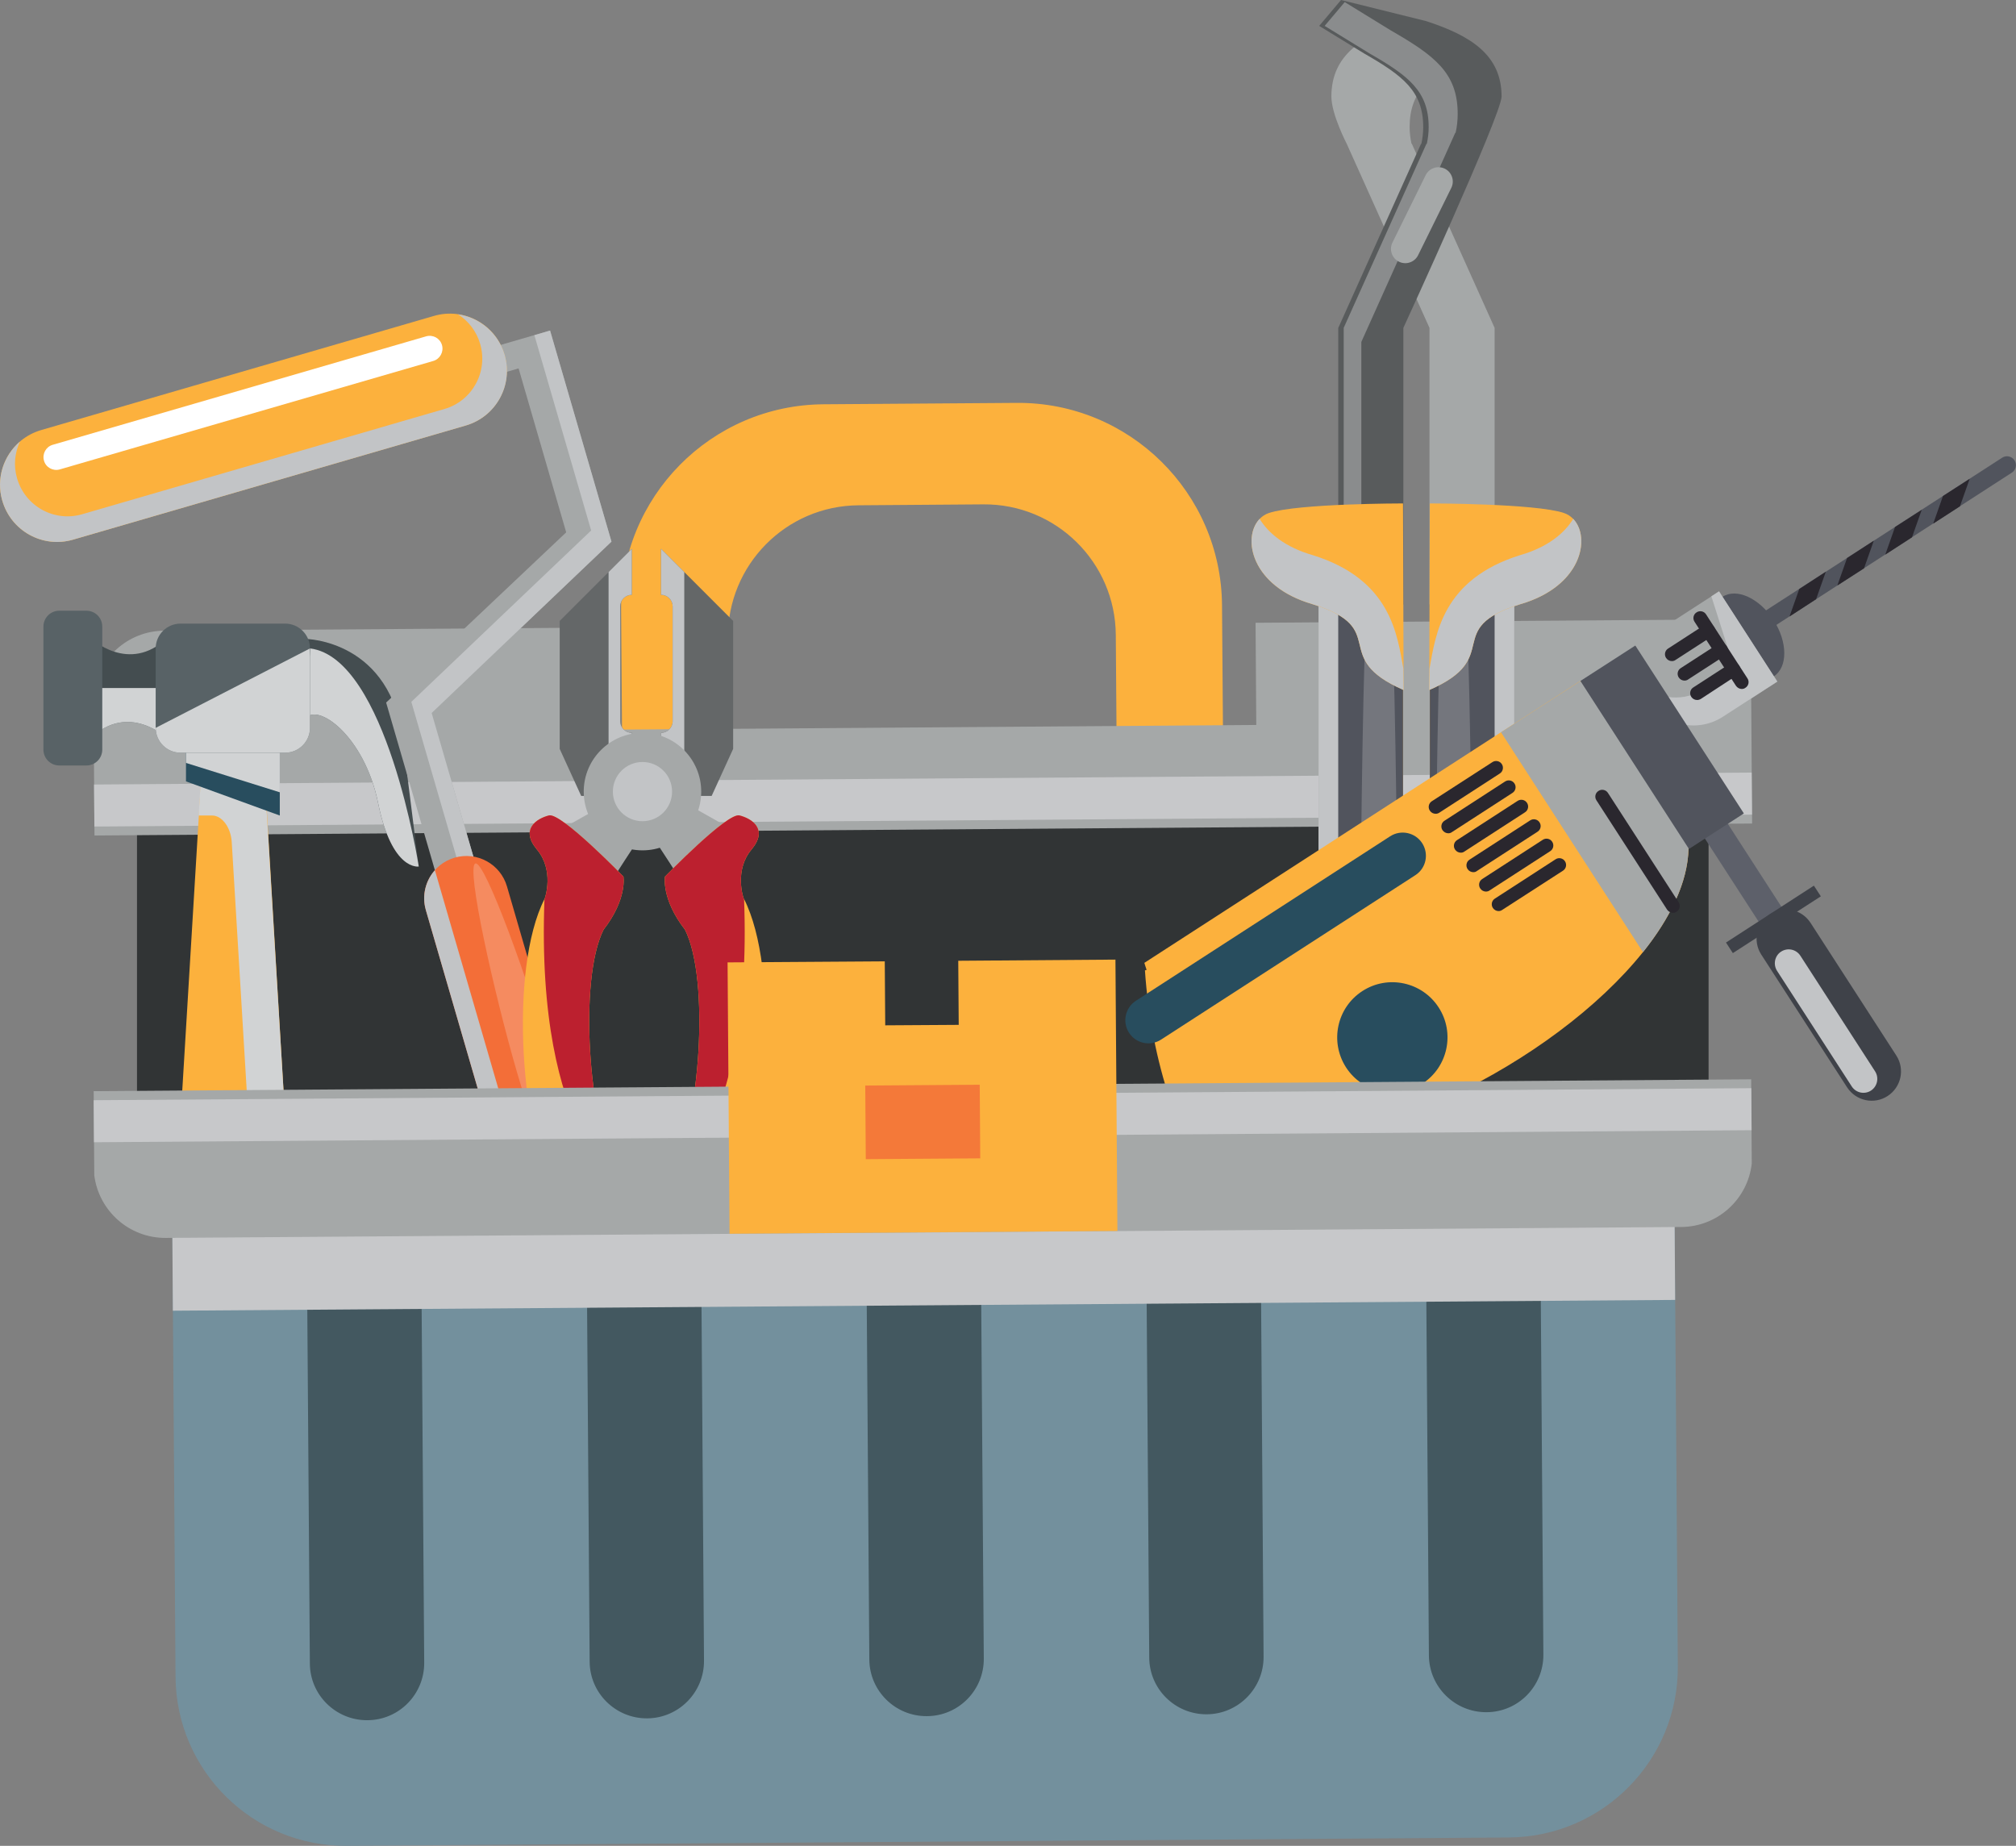 <?xml version="1.0" encoding="utf-8"?>
<!-- Generator: Adobe Illustrator 22.0.0, SVG Export Plug-In . SVG Version: 6.00 Build 0)  -->
<svg version="1.1" id="Capa_1" xmlns="http://www.w3.org/2000/svg" xmlns:xlink="http://www.w3.org/1999/xlink" x="0px" y="0px"
	 viewBox="0 0 1736.5 1589.8" style="enable-background:new 0 0 1736.5 1589.8;" xml:space="preserve">
<rect x="0" y="0" width="1736.5" height="1589.8" fill="#808080" stroke="none"/>
<style type="text/css">
	.st0{fill:#313435;}
	.st1{fill:#FCB13D;}
	.st2{fill:#A5A8A8;}
	.st3{fill:#C7C8CA;}
	.st4{fill:#51545D;}
	.st5{fill:#C2C4C6;}
	.st6{opacity:0.2;fill:#FFFFFF;}
	.st7{fill:#585B5C;}
	.st8{opacity:0.3;fill:#FFFFFF;}
	.st9{fill:#D1D3D4;}
	.st10{fill:#284D5E;}
	.st11{fill:#444D50;}
	.st12{fill:#586266;}
	.st13{fill:#2A272E;}
	.st14{fill:#5D606A;}
	.st15{fill:#BCBEC0;}
	.st16{fill:#3F4249;}
	.st17{fill:#F36E38;}
	.st18{fill:#FFFFFF;}
	.st19{fill:#646768;}
	.st20{fill:#BC202F;}
	.st21{fill:#73909D;}
	.st22{fill:#435860;}
	.st23{fill:#F47939;}
</style>
<g>
	<g>
		<rect x="118" y="698.8" class="st0" width="1353.7" height="279.5"/>
		<g>
			<path class="st1" d="M627.8,656.1L627,549.3c-0.4-62.6,49.9-113.7,112.5-114.1l107.5-0.8c62.6-0.5,113.7,49.9,114.1,112.5
				l0.8,106.9l91.7-0.7l-1-131.8c-0.7-97-79.9-175-176.8-174.3l-166.5,1.2c-97,0.7-175,79.9-174.3,176.8l1,131.8L627.8,656.1z"/>
			<g>
				<path class="st2" d="M1446.6,533.8l-365.1,2.6l0.6,88L507,628.6l-0.6-88l-365,2.6c-31.6,0.2-57.5,24.2-60.9,54.9l0.9,121.5
					l1427.8-10.3l-0.9-121.5C1504.4,557.2,1478.2,533.6,1446.6,533.8z"/>
				<polygon class="st3" points="81,675.7 81.3,711.9 1509.1,701.6 1508.8,665.4 				"/>
			</g>
		</g>
		<g>
			<g>
				<path class="st2" d="M1146.8,83.1c0-35.8,26.6-52.4,64.9-64.9L1265,46c-33.4,19.2-50.8,32.4-50.8,63.4c0,4.9,0.6,9.7,1.6,14.4
					h0.3l71.3,158.6v238.2h-56.1V282.4L1160,123.8C1160,123.8,1146.8,98.5,1146.8,83.1z"/>
				<g>
					<g>
						<g>
							<g>
								<path class="st1" d="M1304.4,520.4v359.9c0,20.1-16.3,36.4-36.4,36.4c-20.1,0-36.4-16.3-36.4-36.4V520.4H1304.4z"/>
							</g>
							<g>
								<rect x="1231.6" y="520.4" class="st4" width="72.8" height="356.9"/>
							</g>
							<g>
								<path class="st5" d="M1304.4,520.4v359.9c0,13-6.8,24.3-17,30.8V520.4H1304.4z"/>
							</g>
							<path class="st6" d="M1262.4,520.4c3.4,23.4,5.6,216.7,5.6,255.7c0,70.5-7.1,127.6-15.7,127.6c-8.7,0-15.7-57.1-15.7-127.6
								c0-39,2.2-232.3,5.6-255.7H1262.4z"/>
						</g>
					</g>
					<g>
						<path class="st1" d="M1231.1,594.3c64.8-28.2,10.4-52.8,78.4-73.9c61-17.6,62.2-70.4,37.5-78.6c-24.6-8.2-115.4-8.2-115.4-8.2
							L1231.1,594.3z"/>
					</g>
					<g>
						<path class="st5" d="M1309.5,478.1c23.3-6.7,37.9-18.6,45.6-31.2c15.3,16,7.6,58.1-45.6,73.5c-68.1,21.1-13.6,45.8-78.4,73.9
							l0.2-18.4C1236.7,546.4,1242.3,499,1309.5,478.1z"/>
					</g>
				</g>
			</g>
			<path class="st7" d="M1293.4,83.1c0-35.8-26.6-52.4-64.9-64.9L1155.1,0l-18.8,22.3l38.8,23.8c33.4,19.2,50.8,32.4,50.8,63.4
				c0,4.9-0.6,9.7-1.6,14.4h-0.3l-71.3,158.6v238.2h56.1V282.4C1208.8,282.4,1293.4,98.5,1293.4,83.1z"/>
			<g>
				<path class="st8" d="M1228.7,123.8l-71.3,158.6v238.2h15.2V294.5l80.9-180.1h0.3c1.2-5.2,1.8-10.7,1.8-16.3
					c0-35.2-19.7-50.1-57.6-71.9l-39.7-24.4L1141,22.3l38.8,23.8c33.4,19.2,50.8,32.4,50.8,63.4c0,4.9-0.6,9.7-1.6,14.4H1228.7z"/>
				<g>
					<g>
						<g>
							<g>
								<path class="st1" d="M1135.7,520.4v359.9c0,20.1,16.3,36.4,36.4,36.4c20.1,0,36.4-16.3,36.4-36.4V520.4H1135.7z"/>
							</g>
							<g>
								<rect x="1135.7" y="520.4" class="st4" width="72.8" height="356.9"/>
							</g>
							<g>
								<path class="st5" d="M1135.7,520.4v359.9c0,13,6.8,24.3,17,30.8V520.4H1135.7z"/>
							</g>
							<path class="st6" d="M1177.7,520.4c-3.4,23.4-5.6,216.7-5.6,255.7c0,70.5,7,127.6,15.7,127.6c8.7,0,15.7-57.1,15.7-127.6
								c0-39-2.2-232.3-5.6-255.7H1177.7z"/>
						</g>
					</g>
					<g>
						<path class="st1" d="M1209,594.3c-64.8-28.2-10.4-52.8-78.4-73.9c-61-17.6-62.2-70.4-37.5-78.6c24.6-8.2,115.4-8.2,115.4-8.2
							L1209,594.3z"/>
					</g>
					<g>
						<path class="st5" d="M1130.6,478.1c-23.3-6.7-37.9-18.6-45.6-31.2c-15.3,16-7.6,58.1,45.6,73.5c68.1,21.1,13.6,45.8,78.4,73.9
							l-0.2-18.4C1203.5,546.4,1197.9,499,1130.6,478.1z"/>
					</g>
				</g>
			</g>
			<path class="st2" d="M1244.5,145.3c6.1,3,8.6,10.4,5.6,16.5l-28.6,58c-3,6.1-10.4,8.6-16.5,5.6l0,0c-6.1-3-8.6-10.4-5.6-16.5
				l28.6-58C1231,144.8,1238.4,142.3,1244.5,145.3L1244.5,145.3z"/>
		</g>
		<g>
			<g>
				<path class="st1" d="M247.2,988.8c1,14.8-14.1,26.8-33.8,26.8c-8.6,0-17.1,0-25.6,0c-19.7,0-34.8-12-33.8-26.8
					c6.7-111.6,13.4-223.1,20.2-334.7c1-14.8,9.9-26.8,19.9-26.8c4.4,0,8.8,0,13.2,0c9.9,0,18.8,12,19.9,26.8
					C233.8,765.6,240.5,877.2,247.2,988.8z"/>
			</g>
			<path class="st9" d="M247.2,988.8c-6.7-111.6-13.4-223.1-20.2-334.7c-1-14.8-9.9-26.8-19.9-26.8c-4.4,0-8.8,0-13.2,0
				c-9.9,0-18.8,12-19.9,26.8c-1,16.1-1.9,32.2-2.9,48.3c0.2,0,0.3,0,0.5,0c3.7,0,7.5,0,11.2,0c8.4,0,16,10.2,16.8,22.7
				c5.7,94.4,8.2,136.1,13.9,230.5c0.6,8.5-3.7,40.5-11.8,60c3.8,0,7.7,0,11.6,0C233.1,1015.6,248.2,1003.6,247.2,988.8z"/>
			<polygon class="st10" points="241,702.4 160.2,673 160.2,627.3 241,627.3 			"/>
			<polygon class="st9" points="241,682.4 160.2,657.1 160.2,627.3 241,627.3 			"/>
			<g>
				<path class="st11" d="M263.3,550.3c0,0,74.4,0.7,84,89.6l13.4,106.4c0,0-23,4.2-35-54.6c-12-58.8-53-87-62.4-72.6V550.3z"/>
			</g>
			<g>
				<path class="st9" d="M267.2,558.5c65.8,8.3,93.5,187.8,93.5,187.8s-23,4.2-35-54.6c-12-58.8-53-87-62.4-72.6L267.2,558.5z"/>
			</g>
			<g>
				<path class="st11" d="M77.8,549.4V636c33.2-31.9,66.3,0,66.3,0v-86.7C110.9,581.2,77.8,549.4,77.8,549.4z"/>
			</g>
			<path class="st9" d="M77.8,592.6V636c33.2-31.9,66.3,0,66.3,0v-43.4H77.8z"/>
			<g>
				<g>
					<path class="st12" d="M267,626.9c0,11.8-9.6,21.4-21.4,21.4h-90.1c-11.8,0-21.4-9.6-21.4-21.4v-68.4c0-11.8,9.6-21.4,21.4-21.4
						h90.1c11.8,0,21.4,9.6,21.4,21.4V626.9z"/>
				</g>
				<path class="st9" d="M267,626.9c0,11.8-9.6,21.4-21.4,21.4h-90.1c-11.8,0-21.4-9.6-21.4-21.4L267,558.5V626.9z"/>
			</g>
			<g>
				<path class="st12" d="M88.1,645.6c0,7.6-6.1,13.7-13.7,13.7H51.1c-7.6,0-13.7-6.1-13.7-13.7V539.7c0-7.6,6.1-13.7,13.7-13.7
					h23.3c7.6,0,13.7,6.1,13.7,13.7V645.6z"/>
			</g>
		</g>
		<g>
			<g>
				<path class="st4" d="M1504.2,545.8c2.3,3.6,7.1,4.6,10.6,2.3l218.1-141c3.6-2.3,4.6-7.1,2.3-10.6l0,0c-2.3-3.6-7.1-4.6-10.6-2.3
					l-218.1,141C1502.9,537.5,1501.9,542.3,1504.2,545.8L1504.2,545.8z"/>
				<polygon class="st13" points="1673.6,427.2 1696.6,412.4 1688.2,436.1 1665.2,451 				"/>
				<polygon class="st13" points="1632.3,453.9 1655.3,439.1 1646.9,462.8 1623.9,477.7 				"/>
				<polygon class="st13" points="1591,480.6 1614,465.7 1605.6,489.5 1582.6,504.3 				"/>
				<polygon class="st13" points="1549.8,507.3 1572.7,492.4 1564.3,516.1 1541.4,531 				"/>
			</g>
			<path class="st4" d="M1483.9,562.4c12.2,18.9,31.9,27.9,44,20.1c12.1-7.8,12-29.5-0.2-48.4c-12.2-18.9-31.9-27.9-44-20.1
				C1471.5,521.8,1471.6,543.5,1483.9,562.4z"/>
			<g>
				<path class="st2" d="M1433.7,539.8l47-30.4l50.2,77.7l-47,30.4c-21.5,13.9-50.1,7.7-64-13.7
					C1406,582.3,1412.2,553.6,1433.7,539.8z"/>
				<path class="st5" d="M1468.3,593.3l26.6-14.3l-20.8-65.4l6.6-4.3l50.2,77.7l-47,30.4c-21.5,13.9-50.1,7.7-64-13.7
					c-2.7-4.2-4.7-8.7-5.9-13.3C1429.2,602.7,1451,604.5,1468.3,593.3z"/>
			</g>
			<polygon class="st14" points="1520.9,803.2 1540.6,790.5 1466,675.1 1446.3,687.9 			"/>
			<path class="st10" d="M1223.6,1102c10.1,15.6,30.9,20.1,46.5,10l35.6-23c15.6-10.1,20.1-30.9,10-46.5l-36.5-56.5
				c-10.1-15.6-30.9-20.1-46.5-10l-35.6,23c-15.6,10.1-20.1,30.9-10,46.5L1223.6,1102z"/>
			<path class="st15" d="M1211.5,989.7l21.2-13.7c4.1-2.7,8.7-4.3,13.2-5l69.8,108c-2.5,3.9-5.8,7.3-10,10l-21.3,13.7L1211.5,989.7z
				"/>
			<path class="st1" d="M986.2,835.8l197.9-69.3c20.1,173.8,66.7,287.9,190.2,412.1c-76,49.1-112.2,81.5-175.9,38
				C1082.7,1101.6,997.4,997.8,986.2,835.8z"/>
			<path class="st5" d="M1206.5,892.9c27.7,108.3,76.9,194.3,167.8,285.8c-18,11.6-33.7,22.3-48.1,31.2
				c-88.9-91.5-138.2-178.5-166.6-286.7L1206.5,892.9z"/>
			<path class="st1" d="M1174.9,972.4c133-37.1,277-150.4,279.5-241c3-110.8-93.5-144.7-93.5-144.7L985.7,829.3
				c0,0,15.8,53.8,47.4,97.2"/>
			<path class="st2" d="M1292.9,630.7l68-43.9c0,0,96.6,33.8,93.5,144.7c-0.8,28.3-15.4,58.8-39.2,88.6L1292.9,630.7z"/>
			<path class="st10" d="M972.5,889.5c6,9.3,18.3,11.9,27.6,5.9l219-141.6c9.3-6,11.9-18.3,5.9-27.6l0,0c-6-9.2-18.3-11.9-27.6-5.9
				L978.5,861.9C969.2,867.9,966.5,880.2,972.5,889.5L972.5,889.5z"/>
			<g>
				<path class="st13" d="M1441,786.2c-1.9,0-3.8-1-5-2.7l-60.9-94.2c-1.8-2.7-1-6.4,1.8-8.1c2.7-1.8,6.4-1,8.1,1.7l60.9,94.2
					c1.8,2.7,1,6.4-1.7,8.1C1443.2,785.9,1442.1,786.2,1441,786.2z"/>
			</g>
			<g>
				<path class="st13" d="M1236.6,700.9c-1.9,0-3.8-0.9-5-2.7c-1.8-2.7-1-6.4,1.7-8.1l52.2-33.7c2.7-1.8,6.4-1,8.1,1.7
					c1.8,2.7,1,6.4-1.7,8.1l-52.2,33.8C1238.8,700.6,1237.7,700.9,1236.6,700.9z"/>
			</g>
			<g>
				<path class="st13" d="M1247.5,717.7c-1.9,0-3.8-1-5-2.7c-1.8-2.7-1-6.4,1.7-8.1l52.2-33.8c2.7-1.8,6.4-1,8.1,1.7
					c1.8,2.7,1,6.4-1.7,8.1l-52.2,33.8C1249.7,717.4,1248.6,717.7,1247.5,717.7z"/>
			</g>
			<g>
				<path class="st13" d="M1258.3,734.4c-1.9,0-3.8-0.9-5-2.7c-1.8-2.7-1-6.4,1.7-8.1l52.2-33.8c2.7-1.8,6.4-1,8.1,1.7
					c1.8,2.7,1,6.4-1.7,8.1l-52.2,33.8C1260.5,734.1,1259.4,734.4,1258.3,734.4z"/>
			</g>
			<g>
				<path class="st13" d="M1269.1,751.2c-1.9,0-3.8-0.9-5-2.7c-1.8-2.7-1-6.4,1.7-8.1l52.2-33.8c2.7-1.8,6.4-1,8.1,1.7
					c1.8,2.7,1,6.4-1.8,8.1l-52.2,33.8C1271.3,750.9,1270.2,751.2,1269.1,751.2z"/>
			</g>
			<g>
				<path class="st13" d="M1279.9,767.9c-1.9,0-3.8-1-4.9-2.7c-1.8-2.7-1-6.4,1.7-8.1l52.2-33.8c2.7-1.8,6.4-1,8.1,1.7
					c1.8,2.7,1,6.4-1.7,8.1l-52.2,33.8C1282.2,767.6,1281,767.9,1279.9,767.9z"/>
			</g>
			<g>
				<path class="st13" d="M1290.8,784.7c-1.9,0-3.8-1-4.9-2.7c-1.8-2.7-1-6.4,1.8-8.1l52.2-33.8c2.7-1.8,6.4-1,8.1,1.7
					c1.8,2.7,1,6.4-1.7,8.1l-52.2,33.7C1293,784.4,1291.9,784.7,1290.8,784.7z"/>
			</g>
			<path class="st10" d="M1159.4,919.3c14.2,22,43.7,28.4,65.7,14.1c22-14.2,28.4-43.7,14.1-65.7c-14.2-22-43.7-28.4-65.7-14.1
				C1151.5,867.8,1145.2,897.2,1159.4,919.3z"/>
			<polygon class="st4" points="1454.8,731.2 1502.1,700.6 1408.6,556 1361.3,586.5 			"/>
			<path class="st16" d="M1524.6,787.3c11.7-7.6,27.3-4.2,34.9,7.5l73.9,114.3c7.6,11.7,4.2,27.3-7.5,34.9
				c-11.7,7.6-27.3,4.2-34.9-7.5l-73.9-114.3C1509.5,810.5,1512.9,794.9,1524.6,787.3z"/>
			<path class="st5" d="M1534.2,819.6c5.6-3.6,13-2,16.6,3.6l64.3,99.5c3.6,5.6,2,13-3.5,16.6c-5.6,3.6-13,2-16.6-3.6l-64.3-99.5
				C1527.1,830.6,1528.7,823.1,1534.2,819.6z"/>
			<polygon class="st16" points="1492.6,820.9 1568.4,772 1562.4,762.8 1486.7,811.8 			"/>
			<g>
				<g>
					<path class="st13" d="M1500.3,593.4c-1.9,0-3.8-1-5-2.7l-35.7-55.2c-1.8-2.7-1-6.4,1.8-8.1c2.7-1.8,6.4-1,8.1,1.7l35.7,55.2
						c1.8,2.7,1,6.4-1.8,8.1C1502.5,593.1,1501.4,593.4,1500.3,593.4z"/>
				</g>
				<g>
					<g>
						<path class="st13" d="M1440.1,569.4c-1.9,0-3.8-0.9-5-2.7c-1.8-2.7-1-6.4,1.7-8.1l31.5-20.4c2.7-1.8,6.4-1,8.1,1.8
							c1.8,2.7,1,6.4-1.8,8.1l-31.5,20.4C1442.3,569.1,1441.2,569.4,1440.1,569.4z"/>
					</g>
					<g>
						<path class="st13" d="M1451,586.2c-1.9,0-3.8-0.9-5-2.7c-1.8-2.7-1-6.4,1.8-8.1l31.5-20.4c2.7-1.8,6.4-1,8.1,1.7
							c1.8,2.7,1,6.4-1.8,8.1l-31.5,20.4C1453.2,585.9,1452,586.2,1451,586.2z"/>
					</g>
					<g>
						<path class="st13" d="M1461.8,602.9c-1.9,0-3.8-0.9-5-2.7c-1.8-2.7-1-6.4,1.7-8.1l31.5-20.4c2.7-1.8,6.4-1,8.1,1.7
							c1.8,2.7,1,6.4-1.8,8.1L1465,602C1464,602.6,1462.9,602.9,1461.8,602.9z"/>
					</g>
				</g>
			</g>
		</g>
		<g>
			<polygon class="st2" points="78.9,399.5 85.5,422.3 446.7,317.3 487.7,458.5 332.6,605.1 385.6,787.3 419.3,777.5 371.8,614.1 
				526.7,466.5 473.8,284.7 			"/>
			<path class="st1" d="M434.6,305.6c7.6,26.1-7.4,53.3-33.5,60.9L62.9,464.8c-26.1,7.6-53.3-7.4-60.9-33.5l0,0
				c-7.6-26.1,7.4-53.3,33.5-60.9l338.3-98.3C399.8,264.5,427.1,279.5,434.6,305.6L434.6,305.6z"/>
			<g>
				<g>
					<polygon class="st5" points="460.3,288.7 509.2,456.9 354.3,604.5 401.8,767.9 381.6,773.8 385.6,787.3 419.3,777.5 
						371.8,614.1 526.7,466.5 473.8,284.7 					"/>
				</g>
			</g>
			<g>
				<g>
					<g>
						<g>
							<path class="st17" d="M509.2,1012.9c5.6,19.3-5.5,39.5-24.8,45.1l0,0c-19.3,5.6-39.5-5.5-45.1-24.8l-72.5-249.4
								c-5.6-19.3,5.5-39.5,24.8-45.1l0,0c19.3-5.6,39.5,5.5,45.1,24.8L509.2,1012.9z"/>
						</g>
					</g>
					<g>
						<g>
							<path class="st5" d="M374.6,749.5c-8,9-11.4,21.8-7.8,34.3l72.5,249.4c3.6,12.5,13.3,21.5,24.9,24.8L374.6,749.5z"/>
						</g>
					</g>
					<path class="st6" d="M475.4,914.3c19.7,67.7,28.8,124.5,20.5,126.9c-8.4,2.4-31-50.5-50.7-118.1
						c-19.7-67.7-44.1-177-35.7-179.4C417.8,741.2,455.7,846.6,475.4,914.3z"/>
				</g>
			</g>
			<path class="st5" d="M394.5,270.7c8.9,5.7,15.9,14.5,19.1,25.5c7,24-6.8,49.2-30.9,56.1L70.8,442.9c-24,7-49.1-6.8-56.1-30.9
				c-3.2-11-2-22.1,2.5-31.7C3,392.5-3.6,412.2,2,431.3c7.6,26.1,34.8,41.1,60.9,33.5l338.3-98.3c26.1-7.6,41.1-34.8,33.5-60.9
				C429.1,286.5,413,273.4,394.5,270.7z"/>
			<path class="st18" d="M380.7,297.2c1.7,5.8-1.7,12-7.5,13.7L51.5,404.3c-5.8,1.7-12-1.7-13.6-7.5l0,0c-1.7-5.8,1.6-12,7.5-13.7
				L367,289.7C372.9,288,379,291.3,380.7,297.2L380.7,297.2z"/>
		</g>
		<g>
			<g>
				<path class="st2" d="M563.4,723c1.7,1.7,23.1,35.2,23.1,35.2l45-43.3l-45-25.4L563.4,723z"/>
				<g>
					<path class="st19" d="M534.2,621.2v-98.9c0-5.5,4.5-10,10-10v-39.6l-62.1,62.1V645l18.5,40.5h43.7v-54.4
						C538.7,631.2,534.2,626.7,534.2,621.2z"/>
				</g>
				<path class="st5" d="M544.2,512.3v-39.6l-20,20v192.9h20v-54.4c-5.5,0-10-4.5-10-10v-98.9C534.2,516.8,538.7,512.3,544.2,512.3z
					"/>
			</g>
			<g>
				<path class="st2" d="M550.2,723c-1.7,1.7-23.1,35.2-23.1,35.2l-45-43.3l45-25.4L550.2,723z"/>
				<g>
					<path class="st19" d="M579.4,621.2v-98.9c0-5.5-4.5-10-10-10v-39.6l62.1,62.1V645l-18.5,40.5h-43.6v-54.4
						C574.9,631.2,579.4,626.7,579.4,621.2z"/>
				</g>
				<path class="st5" d="M569.4,512.3v-39.6l20,20v192.9h-20v-54.4c5.5,0,10-4.5,10-10v-98.9C579.4,516.8,574.9,512.3,569.4,512.3z"
					/>
			</g>
			<g>
				<path class="st1" d="M519.9,800.7c20.6-26.5,17.1-45.7,17.1-45.7s-53.6-55.3-64.1-52.7c-10.4,2.6-25.2,11.7-10.4,29.4
					c15,17.9,7.1,41.6,6.6,42.4c-0.1,0.2-0.1,0.2-0.1,0.2l0,0c-30.6,60.3-21.3,204.5,12.3,263.6c12.4,21.8,36.3,28.1,47.4,17
					c11.3-11.1,10.4-30.5,2.3-45.2C507,967.5,498.2,843.9,519.9,800.7z"/>
				<path class="st20" d="M519.9,800.7c20.6-26.5,17.1-45.7,17.1-45.7s-53.6-55.3-64.1-52.7c-10.4,2.6-25.2,11.7-10.4,29.4
					c15,17.9,7.1,41.6,6.6,42.4c-0.1,0.2-0.1,0.2-0.1,0.2l0,0c-7.9,206.7,70.2,250,62,235.3C507,967.5,498.2,843.9,519.9,800.7z"/>
			</g>
			<g>
				<path class="st1" d="M590,800.7c-20.6-26.5-17.2-45.7-17.2-45.7s53.6-55.3,64.1-52.7c10.5,2.6,25.2,11.7,10.4,29.4
					c-15,17.9-7.1,41.6-6.6,42.4c0.1,0.2,0.2,0.2,0.2,0.2l0,0c30.6,60.3,21.3,204.5-12.3,263.6c-12.4,21.8-36.3,28.1-47.4,17
					c-11.3-11.1-10.4-30.5-2.3-45.2C602.9,967.5,611.7,843.9,590,800.7z"/>
				<path class="st20" d="M590,800.7c-20.6-26.5-17.2-45.7-17.2-45.7s53.6-55.3,64.1-52.7c10.5,2.6,25.2,11.7,10.4,29.4
					c-15,17.9-7.1,41.6-6.6,42.4c0.1,0.2,0.2,0.2,0.2,0.2l0,0c7.9,206.7-70.2,250-62,235.3C602.9,967.5,611.7,843.9,590,800.7z"/>
			</g>
			<path class="st2" d="M604,681.8c0,28-22.7,50.6-50.6,50.6c-28,0-50.6-22.7-50.6-50.6c0-28,22.7-50.6,50.6-50.6
				C581.3,631.2,604,653.9,604,681.8z"/>
			<path class="st5" d="M578.9,681.8c0,14.1-11.4,25.5-25.5,25.5c-14.1,0-25.5-11.4-25.5-25.5c0-14.1,11.4-25.5,25.5-25.5
				C567.5,656.3,578.9,667.7,578.9,681.8z"/>
		</g>
		<g>
			<path class="st21" d="M148.1,1011.7l3.1,432.6c0.6,81,66.7,146.1,147.7,145.5l1000.8-7.2c81-0.6,146.1-66.7,145.5-147.6
				l-3.1-432.6L148.1,1011.7z"/>
			<g>
				<path class="st22" d="M365.4,1432c0.2,27.2-21.7,49.5-48.9,49.6l0,0c-27.2,0.2-49.5-21.7-49.6-48.9l-2.9-399.5
					c-0.2-27.2,21.7-49.5,48.9-49.7l0,0c27.2-0.2,49.5,21.7,49.6,48.9L365.4,1432z"/>
				<path class="st22" d="M606.4,1430.3c0.2,27.2-21.7,49.5-48.9,49.7l0,0c-27.2,0.2-49.5-21.7-49.6-48.9l-2.9-399.5
					c-0.2-27.2,21.7-49.4,48.9-49.6l0,0c27.2-0.2,49.5,21.7,49.7,48.9L606.4,1430.3z"/>
				<path class="st22" d="M847.4,1428.5c0.2,27.2-21.7,49.5-49,49.6l0,0c-27.2,0.2-49.5-21.7-49.6-48.9l-2.9-399.5
					c-0.2-27.2,21.7-49.5,48.9-49.7l0,0c27.2-0.2,49.5,21.7,49.7,48.9L847.4,1428.5z"/>
				<path class="st22" d="M1088.4,1426.8c0.2,27.2-21.7,49.5-48.9,49.7l0,0c-27.2,0.2-49.5-21.7-49.6-48.9l-2.9-399.5
					c-0.2-27.2,21.7-49.5,48.9-49.6l0,0c27.2-0.2,49.5,21.7,49.7,48.9L1088.4,1426.8z"/>
				<path class="st22" d="M1329.4,1425.1c0.2,27.2-21.7,49.5-48.9,49.6l0,0c-27.2,0.2-49.5-21.7-49.7-48.9l-2.9-399.5
					c-0.2-27.2,21.7-49.5,48.9-49.7l0,0c27.2-0.2,49.5,21.7,49.7,48.9L1329.4,1425.1z"/>
			</g>
			<polygon class="st3" points="1442.9,1119.6 1442.1,1002.3 148.1,1011.7 148.9,1128.9 			"/>
			<path class="st2" d="M81.2,1012.2c3.8,30.6,30,54.2,61.6,54l1305.3-9.4c31.6-0.2,57.5-24.2,60.8-54.8l-0.5-72.4L80.7,939.8
				L81.2,1012.2z"/>
			
				<rect x="80.8" y="942.4" transform="matrix(1 -7.265062e-03 7.265062e-03 1 -6.957 5.799)" class="st3" width="1427.8" height="36.2"/>
			<g>
				<polygon class="st1" points="825.4,827.5 825.8,882.7 762.5,883.1 762.1,828 626.7,828.9 628.4,1062.6 962.5,1060.2 
					960.8,826.5 				"/>
			</g>
			
				<rect x="745.5" y="934.6" transform="matrix(1 -7.186074e-03 7.186074e-03 1 -6.923 5.736)" class="st23" width="98.6" height="63.4"/>
		</g>
	</g>
</g>
</svg>

